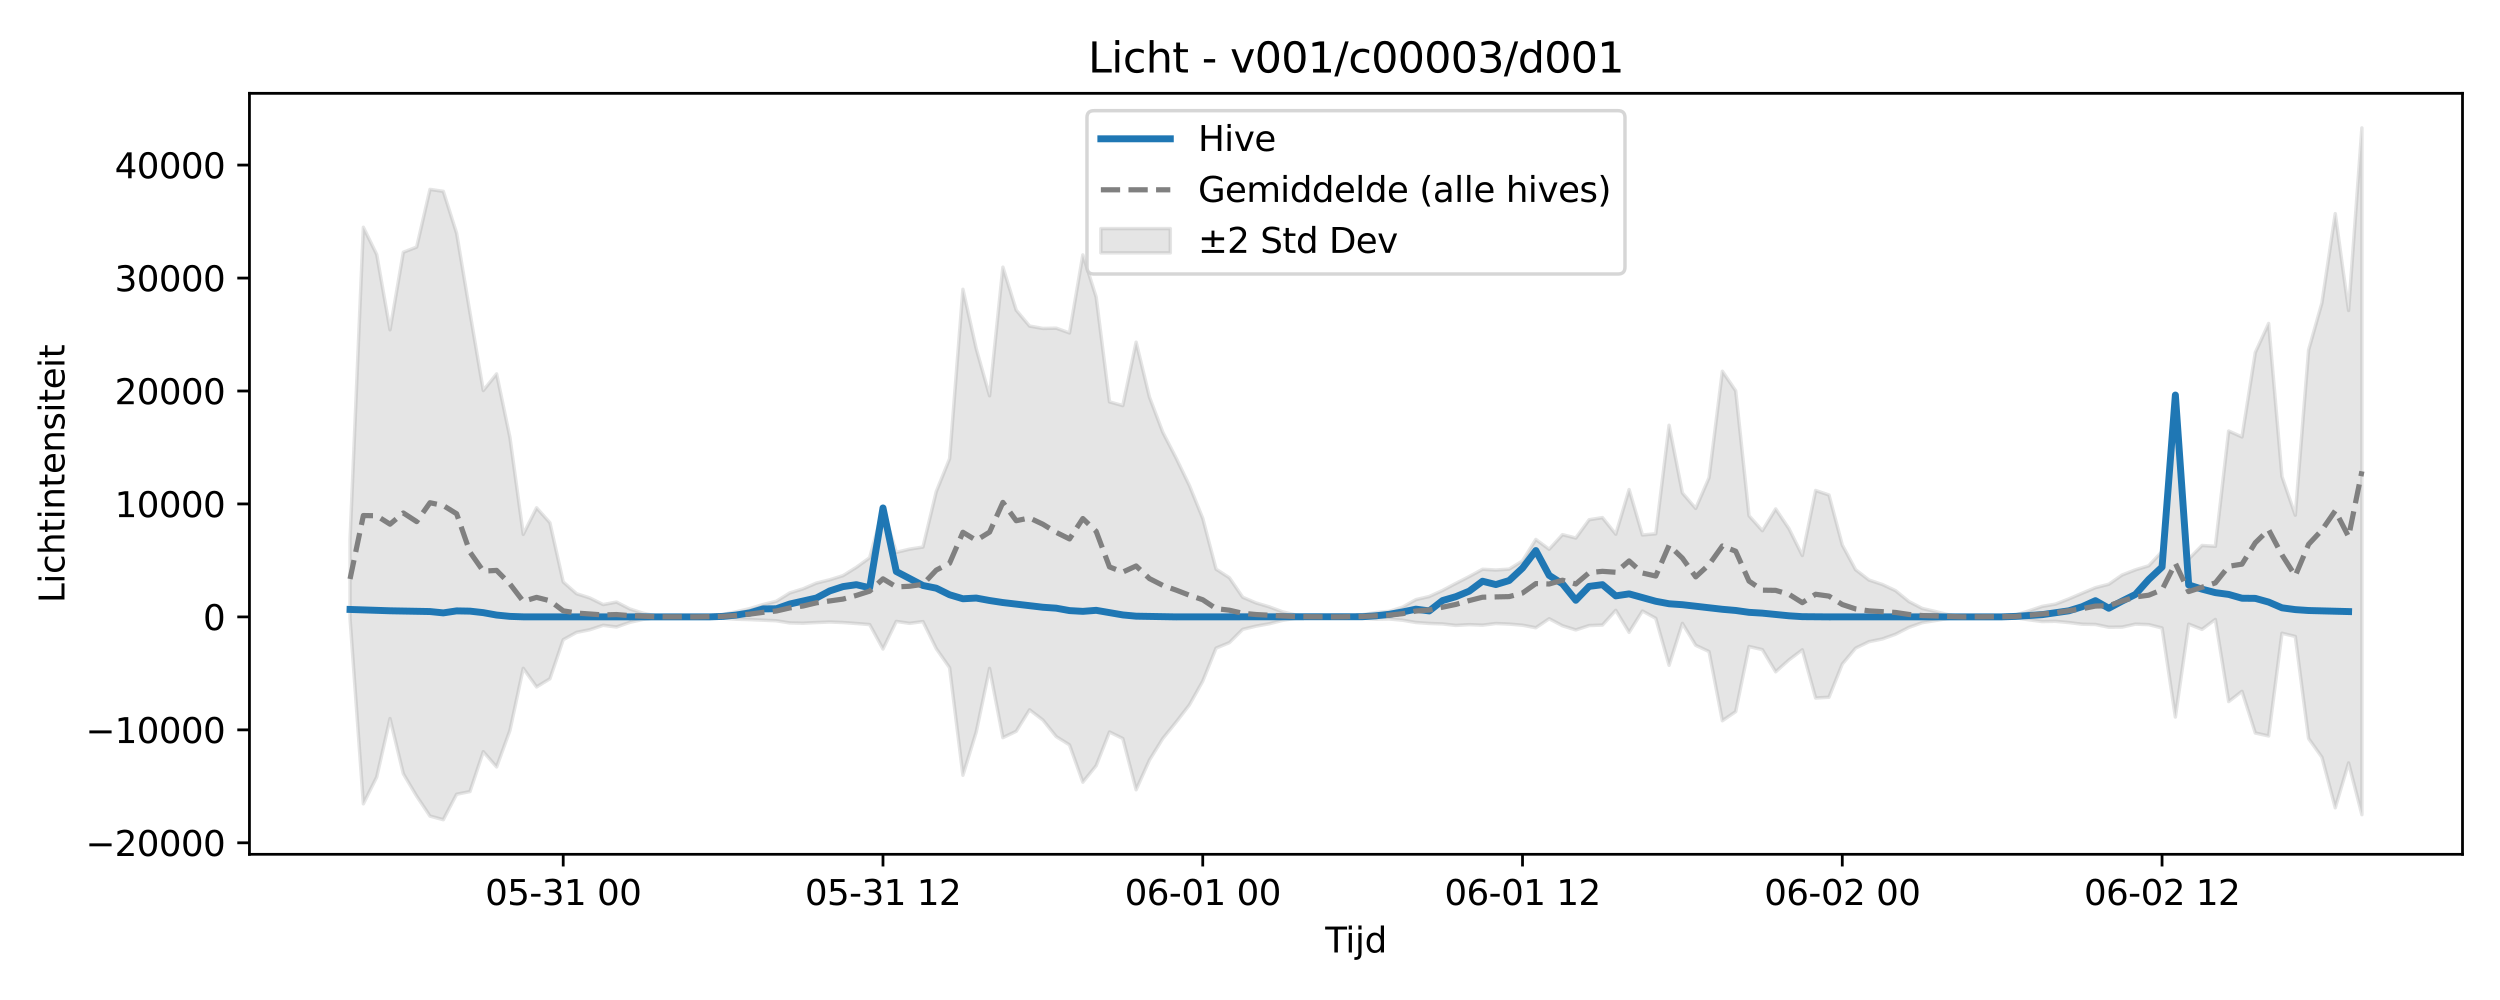 <?xml version="1.0" encoding="utf-8" standalone="no"?>
<!DOCTYPE svg PUBLIC "-//W3C//DTD SVG 1.1//EN"
  "http://www.w3.org/Graphics/SVG/1.1/DTD/svg11.dtd">
<svg xmlns:xlink="http://www.w3.org/1999/xlink" width="720pt" height="288pt" viewBox="0 0 720 288" xmlns="http://www.w3.org/2000/svg" version="1.1">
 <defs>
  <style type="text/css">*{stroke-linejoin: round; stroke-linecap: butt}</style>
 </defs>
 <g id="figure_1">
  <g id="patch_1">
   <path d="M 0 288 
L 720 288 
L 720 0 
L 0 0 
z
" style="fill: #ffffff"/>
  </g>
  <g id="axes_1">
   <g id="patch_2">
    <path d="M 71.84 246.04 
L 709.2 246.04 
L 709.2 26.88 
L 71.84 26.88 
z
" style="fill: #ffffff"/>
   </g>
   <g id="FillBetweenPolyCollection_1">
    <defs>
     <path id="m0604ca9986" d="M 100.811 -132.619 
L 100.811 -109.884 
L 104.648 -56.506 
L 108.485 -64.196 
L 112.323 -81.054 
L 116.16 -65.16 
L 119.997 -58.704 
L 123.834 -52.968 
L 127.671 -51.922 
L 131.509 -59.258 
L 135.346 -60.028 
L 139.183 -71.508 
L 143.02 -67.124 
L 146.857 -77.628 
L 150.695 -95.521 
L 154.532 -90.165 
L 158.369 -92.51 
L 162.206 -103.766 
L 166.043 -105.874 
L 169.881 -106.639 
L 173.718 -107.914 
L 177.555 -107.421 
L 181.392 -108.77 
L 185.229 -109.615 
L 189.067 -110.163 
L 192.904 -110.319 
L 196.741 -110.334 
L 200.578 -110.305 
L 204.415 -110.173 
L 208.253 -109.946 
L 212.09 -109.655 
L 215.927 -109.55 
L 219.764 -109.383 
L 223.602 -109.215 
L 227.439 -108.598 
L 231.276 -108.514 
L 235.113 -108.705 
L 238.95 -108.856 
L 242.788 -108.713 
L 246.625 -108.435 
L 250.462 -108.124 
L 254.299 -101.087 
L 258.136 -109.034 
L 261.974 -108.468 
L 265.811 -108.987 
L 269.648 -101.183 
L 273.485 -95.695 
L 277.322 -64.729 
L 281.16 -77.211 
L 284.997 -95.495 
L 288.834 -75.559 
L 292.671 -77.388 
L 296.508 -83.575 
L 300.346 -80.641 
L 304.183 -75.874 
L 308.02 -73.462 
L 311.857 -62.732 
L 315.694 -67.481 
L 319.532 -77.193 
L 323.369 -75.307 
L 327.206 -60.549 
L 331.043 -69.097 
L 334.881 -75.295 
L 338.718 -80.025 
L 342.555 -84.998 
L 346.392 -91.832 
L 350.229 -101.345 
L 354.067 -102.918 
L 357.904 -106.749 
L 361.741 -107.672 
L 365.578 -108.364 
L 369.415 -109.344 
L 373.253 -109.975 
L 377.09 -110.215 
L 380.927 -110.325 
L 384.764 -110.321 
L 388.601 -110.214 
L 392.439 -109.935 
L 396.276 -109.671 
L 400.113 -109.727 
L 403.95 -109.374 
L 407.787 -108.722 
L 411.625 -108.447 
L 415.462 -108.307 
L 419.299 -107.874 
L 423.136 -108.105 
L 426.973 -107.952 
L 430.811 -108.43 
L 434.648 -108.26 
L 438.485 -107.941 
L 442.322 -107.211 
L 446.159 -109.805 
L 449.997 -107.778 
L 453.834 -106.58 
L 457.671 -107.837 
L 461.508 -107.987 
L 465.346 -112.223 
L 469.183 -105.883 
L 473.02 -112.029 
L 476.857 -109.927 
L 480.694 -96.395 
L 484.532 -108.467 
L 488.369 -102.147 
L 492.206 -100.347 
L 496.043 -80.424 
L 499.88 -83.061 
L 503.718 -101.811 
L 507.555 -100.908 
L 511.392 -94.522 
L 515.229 -97.946 
L 519.066 -100.85 
L 522.904 -86.964 
L 526.741 -87.193 
L 530.578 -96.746 
L 534.415 -101.336 
L 538.252 -103.187 
L 542.09 -103.972 
L 545.927 -105.339 
L 549.764 -107.313 
L 553.601 -108.67 
L 557.438 -109.282 
L 561.276 -109.939 
L 565.113 -110.28 
L 568.95 -110.332 
L 572.787 -110.309 
L 576.625 -110.159 
L 580.462 -110.106 
L 584.299 -109.495 
L 588.136 -108.995 
L 591.973 -109.059 
L 595.811 -108.705 
L 599.648 -108.225 
L 603.485 -108.154 
L 607.322 -107.358 
L 611.159 -107.399 
L 614.997 -108.246 
L 618.834 -108.109 
L 622.671 -107.142 
L 626.508 -81.494 
L 630.345 -108.247 
L 634.183 -106.737 
L 638.02 -109.605 
L 641.857 -85.935 
L 645.694 -88.901 
L 649.531 -76.892 
L 653.369 -76.04 
L 657.206 -105.629 
L 661.043 -104.691 
L 664.88 -75.298 
L 668.717 -69.913 
L 672.555 -55.361 
L 676.392 -68.275 
L 680.229 -53.378 
L 680.229 -251.158 
L 680.229 -251.158 
L 676.392 -198.582 
L 672.555 -226.472 
L 668.717 -200.78 
L 664.88 -187.202 
L 661.043 -139.623 
L 657.206 -150.753 
L 653.369 -194.842 
L 649.531 -186.491 
L 645.694 -162.158 
L 641.857 -163.875 
L 638.02 -130.649 
L 634.183 -130.908 
L 630.345 -127.004 
L 626.508 -170.022 
L 622.671 -129.174 
L 618.834 -125.062 
L 614.997 -123.9 
L 611.159 -122.4 
L 607.322 -119.733 
L 603.485 -118.753 
L 599.648 -117.148 
L 595.811 -115.51 
L 591.973 -114.017 
L 588.136 -113.359 
L 584.299 -112.073 
L 580.462 -110.837 
L 576.625 -110.626 
L 572.787 -110.372 
L 568.95 -110.338 
L 565.113 -110.413 
L 561.276 -110.913 
L 557.438 -111.876 
L 553.601 -112.774 
L 549.764 -114.764 
L 545.927 -117.892 
L 542.09 -119.679 
L 538.252 -120.963 
L 534.415 -123.93 
L 530.578 -131.042 
L 526.741 -145.451 
L 522.904 -146.742 
L 519.066 -128.021 
L 515.229 -135.744 
L 511.392 -141.426 
L 507.555 -135.159 
L 503.718 -139.473 
L 499.88 -175.439 
L 496.043 -181.083 
L 492.206 -150.422 
L 488.369 -141.571 
L 484.532 -146.03 
L 480.694 -165.526 
L 476.857 -134.269 
L 473.02 -133.923 
L 469.183 -147.006 
L 465.346 -134.152 
L 461.508 -138.931 
L 457.671 -138.316 
L 453.834 -133.051 
L 449.997 -134.017 
L 446.159 -129.814 
L 442.322 -132.641 
L 438.485 -126.462 
L 434.648 -124.096 
L 430.811 -123.838 
L 426.973 -124.056 
L 423.136 -121.965 
L 419.299 -119.991 
L 415.462 -117.962 
L 411.625 -116.209 
L 407.787 -115.316 
L 403.95 -113.157 
L 400.113 -111.939 
L 396.276 -111.575 
L 392.439 -110.982 
L 388.601 -110.515 
L 384.764 -110.354 
L 380.927 -110.348 
L 377.09 -110.509 
L 373.253 -110.861 
L 369.415 -111.785 
L 365.578 -113.222 
L 361.741 -114.361 
L 357.904 -115.992 
L 354.067 -121.601 
L 350.229 -124.085 
L 346.392 -138.71 
L 342.555 -148.154 
L 338.718 -156.085 
L 334.881 -163.523 
L 331.043 -173.642 
L 327.206 -189.454 
L 323.369 -171.188 
L 319.532 -172.268 
L 315.694 -202.447 
L 311.857 -214.581 
L 308.02 -192.11 
L 304.183 -193.489 
L 300.346 -193.405 
L 296.508 -194.094 
L 292.671 -198.679 
L 288.834 -211.058 
L 284.997 -174.016 
L 281.16 -187.55 
L 277.322 -204.683 
L 273.485 -155.9 
L 269.648 -146.433 
L 265.811 -130.457 
L 261.974 -129.848 
L 258.136 -128.923 
L 254.299 -141.497 
L 250.462 -127.371 
L 246.625 -124.609 
L 242.788 -122.22 
L 238.95 -121.022 
L 235.113 -120.068 
L 231.276 -118.419 
L 227.439 -117.231 
L 223.602 -114.848 
L 219.764 -113.901 
L 215.927 -112.719 
L 212.09 -111.834 
L 208.253 -111.036 
L 204.415 -110.582 
L 200.578 -110.377 
L 196.741 -110.335 
L 192.904 -110.356 
L 189.067 -110.584 
L 185.229 -111.388 
L 181.392 -112.628 
L 177.555 -114.604 
L 173.718 -113.884 
L 169.881 -115.784 
L 166.043 -117.019 
L 162.206 -120.402 
L 158.369 -137.463 
L 154.532 -141.749 
L 150.695 -134.101 
L 146.857 -162.011 
L 143.02 -180.317 
L 139.183 -175.528 
L 135.346 -197.964 
L 131.509 -220.812 
L 127.671 -232.895 
L 123.834 -233.453 
L 119.997 -216.851 
L 116.16 -215.355 
L 112.323 -193.019 
L 108.485 -214.726 
L 104.648 -222.543 
L 100.811 -132.619 
z
" style="stroke: #808080; stroke-opacity: 0.2"/>
    </defs>
    <g clip-path="url(#pefdecafbce)">
     <use xlink:href="#m0604ca9986" x="0" y="288" style="fill: #808080; fill-opacity: 0.2; stroke: #808080; stroke-opacity: 0.2"/>
    </g>
   </g>
   <g id="matplotlib.axis_1">
    <g id="xtick_1">
     <g id="line2d_1">
      <defs>
       <path id="m0b449cc1f7" d="M 0 0 
L 0 3.5 
" style="stroke: #000000; stroke-width: 0.8"/>
      </defs>
      <g>
       <use xlink:href="#m0b449cc1f7" x="162.206" y="246.04" style="stroke: #000000; stroke-width: 0.8"/>
      </g>
     </g>
     <g id="text_1">
      <!-- 05-31 00 -->
      <g transform="translate(139.726 260.638) scale(0.1 -0.1)">
       <defs>
        <path id="DejaVuSans-30" d="M 2034 4250 
Q 1547 4250 1301 3770 
Q 1056 3291 1056 2328 
Q 1056 1369 1301 889 
Q 1547 409 2034 409 
Q 2525 409 2770 889 
Q 3016 1369 3016 2328 
Q 3016 3291 2770 3770 
Q 2525 4250 2034 4250 
z
M 2034 4750 
Q 2819 4750 3233 4129 
Q 3647 3509 3647 2328 
Q 3647 1150 3233 529 
Q 2819 -91 2034 -91 
Q 1250 -91 836 529 
Q 422 1150 422 2328 
Q 422 3509 836 4129 
Q 1250 4750 2034 4750 
z
" transform="scale(0.016)"/>
        <path id="DejaVuSans-35" d="M 691 4666 
L 3169 4666 
L 3169 4134 
L 1269 4134 
L 1269 2991 
Q 1406 3038 1543 3061 
Q 1681 3084 1819 3084 
Q 2600 3084 3056 2656 
Q 3513 2228 3513 1497 
Q 3513 744 3044 326 
Q 2575 -91 1722 -91 
Q 1428 -91 1123 -41 
Q 819 9 494 109 
L 494 744 
Q 775 591 1075 516 
Q 1375 441 1709 441 
Q 2250 441 2565 725 
Q 2881 1009 2881 1497 
Q 2881 1984 2565 2268 
Q 2250 2553 1709 2553 
Q 1456 2553 1204 2497 
Q 953 2441 691 2322 
L 691 4666 
z
" transform="scale(0.016)"/>
        <path id="DejaVuSans-2d" d="M 313 2009 
L 1997 2009 
L 1997 1497 
L 313 1497 
L 313 2009 
z
" transform="scale(0.016)"/>
        <path id="DejaVuSans-33" d="M 2597 2516 
Q 3050 2419 3304 2112 
Q 3559 1806 3559 1356 
Q 3559 666 3084 287 
Q 2609 -91 1734 -91 
Q 1441 -91 1130 -33 
Q 819 25 488 141 
L 488 750 
Q 750 597 1062 519 
Q 1375 441 1716 441 
Q 2309 441 2620 675 
Q 2931 909 2931 1356 
Q 2931 1769 2642 2001 
Q 2353 2234 1838 2234 
L 1294 2234 
L 1294 2753 
L 1863 2753 
Q 2328 2753 2575 2939 
Q 2822 3125 2822 3475 
Q 2822 3834 2567 4026 
Q 2313 4219 1838 4219 
Q 1578 4219 1281 4162 
Q 984 4106 628 3988 
L 628 4550 
Q 988 4650 1302 4700 
Q 1616 4750 1894 4750 
Q 2613 4750 3031 4423 
Q 3450 4097 3450 3541 
Q 3450 3153 3228 2886 
Q 3006 2619 2597 2516 
z
" transform="scale(0.016)"/>
        <path id="DejaVuSans-31" d="M 794 531 
L 1825 531 
L 1825 4091 
L 703 3866 
L 703 4441 
L 1819 4666 
L 2450 4666 
L 2450 531 
L 3481 531 
L 3481 0 
L 794 0 
L 794 531 
z
" transform="scale(0.016)"/>
        <path id="DejaVuSans-20" transform="scale(0.016)"/>
       </defs>
       <use xlink:href="#DejaVuSans-30"/>
       <use xlink:href="#DejaVuSans-35" transform="translate(63.623 0)"/>
       <use xlink:href="#DejaVuSans-2d" transform="translate(127.246 0)"/>
       <use xlink:href="#DejaVuSans-33" transform="translate(163.33 0)"/>
       <use xlink:href="#DejaVuSans-31" transform="translate(226.953 0)"/>
       <use xlink:href="#DejaVuSans-20" transform="translate(290.576 0)"/>
       <use xlink:href="#DejaVuSans-30" transform="translate(322.363 0)"/>
       <use xlink:href="#DejaVuSans-30" transform="translate(385.986 0)"/>
      </g>
     </g>
    </g>
    <g id="xtick_2">
     <g id="line2d_2">
      <g>
       <use xlink:href="#m0b449cc1f7" x="254.299" y="246.04" style="stroke: #000000; stroke-width: 0.8"/>
      </g>
     </g>
     <g id="text_2">
      <!-- 05-31 12 -->
      <g transform="translate(231.819 260.638) scale(0.1 -0.1)">
       <defs>
        <path id="DejaVuSans-32" d="M 1228 531 
L 3431 531 
L 3431 0 
L 469 0 
L 469 531 
Q 828 903 1448 1529 
Q 2069 2156 2228 2338 
Q 2531 2678 2651 2914 
Q 2772 3150 2772 3378 
Q 2772 3750 2511 3984 
Q 2250 4219 1831 4219 
Q 1534 4219 1204 4116 
Q 875 4013 500 3803 
L 500 4441 
Q 881 4594 1212 4672 
Q 1544 4750 1819 4750 
Q 2544 4750 2975 4387 
Q 3406 4025 3406 3419 
Q 3406 3131 3298 2873 
Q 3191 2616 2906 2266 
Q 2828 2175 2409 1742 
Q 1991 1309 1228 531 
z
" transform="scale(0.016)"/>
       </defs>
       <use xlink:href="#DejaVuSans-30"/>
       <use xlink:href="#DejaVuSans-35" transform="translate(63.623 0)"/>
       <use xlink:href="#DejaVuSans-2d" transform="translate(127.246 0)"/>
       <use xlink:href="#DejaVuSans-33" transform="translate(163.33 0)"/>
       <use xlink:href="#DejaVuSans-31" transform="translate(226.953 0)"/>
       <use xlink:href="#DejaVuSans-20" transform="translate(290.576 0)"/>
       <use xlink:href="#DejaVuSans-31" transform="translate(322.363 0)"/>
       <use xlink:href="#DejaVuSans-32" transform="translate(385.986 0)"/>
      </g>
     </g>
    </g>
    <g id="xtick_3">
     <g id="line2d_3">
      <g>
       <use xlink:href="#m0b449cc1f7" x="346.392" y="246.04" style="stroke: #000000; stroke-width: 0.8"/>
      </g>
     </g>
     <g id="text_3">
      <!-- 06-01 00 -->
      <g transform="translate(323.912 260.638) scale(0.1 -0.1)">
       <defs>
        <path id="DejaVuSans-36" d="M 2113 2584 
Q 1688 2584 1439 2293 
Q 1191 2003 1191 1497 
Q 1191 994 1439 701 
Q 1688 409 2113 409 
Q 2538 409 2786 701 
Q 3034 994 3034 1497 
Q 3034 2003 2786 2293 
Q 2538 2584 2113 2584 
z
M 3366 4563 
L 3366 3988 
Q 3128 4100 2886 4159 
Q 2644 4219 2406 4219 
Q 1781 4219 1451 3797 
Q 1122 3375 1075 2522 
Q 1259 2794 1537 2939 
Q 1816 3084 2150 3084 
Q 2853 3084 3261 2657 
Q 3669 2231 3669 1497 
Q 3669 778 3244 343 
Q 2819 -91 2113 -91 
Q 1303 -91 875 529 
Q 447 1150 447 2328 
Q 447 3434 972 4092 
Q 1497 4750 2381 4750 
Q 2619 4750 2861 4703 
Q 3103 4656 3366 4563 
z
" transform="scale(0.016)"/>
       </defs>
       <use xlink:href="#DejaVuSans-30"/>
       <use xlink:href="#DejaVuSans-36" transform="translate(63.623 0)"/>
       <use xlink:href="#DejaVuSans-2d" transform="translate(127.246 0)"/>
       <use xlink:href="#DejaVuSans-30" transform="translate(163.33 0)"/>
       <use xlink:href="#DejaVuSans-31" transform="translate(226.953 0)"/>
       <use xlink:href="#DejaVuSans-20" transform="translate(290.576 0)"/>
       <use xlink:href="#DejaVuSans-30" transform="translate(322.363 0)"/>
       <use xlink:href="#DejaVuSans-30" transform="translate(385.986 0)"/>
      </g>
     </g>
    </g>
    <g id="xtick_4">
     <g id="line2d_4">
      <g>
       <use xlink:href="#m0b449cc1f7" x="438.485" y="246.04" style="stroke: #000000; stroke-width: 0.8"/>
      </g>
     </g>
     <g id="text_4">
      <!-- 06-01 12 -->
      <g transform="translate(416.005 260.638) scale(0.1 -0.1)">
       <use xlink:href="#DejaVuSans-30"/>
       <use xlink:href="#DejaVuSans-36" transform="translate(63.623 0)"/>
       <use xlink:href="#DejaVuSans-2d" transform="translate(127.246 0)"/>
       <use xlink:href="#DejaVuSans-30" transform="translate(163.33 0)"/>
       <use xlink:href="#DejaVuSans-31" transform="translate(226.953 0)"/>
       <use xlink:href="#DejaVuSans-20" transform="translate(290.576 0)"/>
       <use xlink:href="#DejaVuSans-31" transform="translate(322.363 0)"/>
       <use xlink:href="#DejaVuSans-32" transform="translate(385.986 0)"/>
      </g>
     </g>
    </g>
    <g id="xtick_5">
     <g id="line2d_5">
      <g>
       <use xlink:href="#m0b449cc1f7" x="530.578" y="246.04" style="stroke: #000000; stroke-width: 0.8"/>
      </g>
     </g>
     <g id="text_5">
      <!-- 06-02 00 -->
      <g transform="translate(508.098 260.638) scale(0.1 -0.1)">
       <use xlink:href="#DejaVuSans-30"/>
       <use xlink:href="#DejaVuSans-36" transform="translate(63.623 0)"/>
       <use xlink:href="#DejaVuSans-2d" transform="translate(127.246 0)"/>
       <use xlink:href="#DejaVuSans-30" transform="translate(163.33 0)"/>
       <use xlink:href="#DejaVuSans-32" transform="translate(226.953 0)"/>
       <use xlink:href="#DejaVuSans-20" transform="translate(290.576 0)"/>
       <use xlink:href="#DejaVuSans-30" transform="translate(322.363 0)"/>
       <use xlink:href="#DejaVuSans-30" transform="translate(385.986 0)"/>
      </g>
     </g>
    </g>
    <g id="xtick_6">
     <g id="line2d_6">
      <g>
       <use xlink:href="#m0b449cc1f7" x="622.671" y="246.04" style="stroke: #000000; stroke-width: 0.8"/>
      </g>
     </g>
     <g id="text_6">
      <!-- 06-02 12 -->
      <g transform="translate(600.191 260.638) scale(0.1 -0.1)">
       <use xlink:href="#DejaVuSans-30"/>
       <use xlink:href="#DejaVuSans-36" transform="translate(63.623 0)"/>
       <use xlink:href="#DejaVuSans-2d" transform="translate(127.246 0)"/>
       <use xlink:href="#DejaVuSans-30" transform="translate(163.33 0)"/>
       <use xlink:href="#DejaVuSans-32" transform="translate(226.953 0)"/>
       <use xlink:href="#DejaVuSans-20" transform="translate(290.576 0)"/>
       <use xlink:href="#DejaVuSans-31" transform="translate(322.363 0)"/>
       <use xlink:href="#DejaVuSans-32" transform="translate(385.986 0)"/>
      </g>
     </g>
    </g>
    <g id="text_7">
     <!-- Tijd -->
     <g transform="translate(381.67 274.317) scale(0.1 -0.1)">
      <defs>
       <path id="DejaVuSans-54" d="M -19 4666 
L 3928 4666 
L 3928 4134 
L 2272 4134 
L 2272 0 
L 1638 0 
L 1638 4134 
L -19 4134 
L -19 4666 
z
" transform="scale(0.016)"/>
       <path id="DejaVuSans-69" d="M 603 3500 
L 1178 3500 
L 1178 0 
L 603 0 
L 603 3500 
z
M 603 4863 
L 1178 4863 
L 1178 4134 
L 603 4134 
L 603 4863 
z
" transform="scale(0.016)"/>
       <path id="DejaVuSans-6a" d="M 603 3500 
L 1178 3500 
L 1178 -63 
Q 1178 -731 923 -1031 
Q 669 -1331 103 -1331 
L -116 -1331 
L -116 -844 
L 38 -844 
Q 366 -844 484 -692 
Q 603 -541 603 -63 
L 603 3500 
z
M 603 4863 
L 1178 4863 
L 1178 4134 
L 603 4134 
L 603 4863 
z
" transform="scale(0.016)"/>
       <path id="DejaVuSans-64" d="M 2906 2969 
L 2906 4863 
L 3481 4863 
L 3481 0 
L 2906 0 
L 2906 525 
Q 2725 213 2448 61 
Q 2172 -91 1784 -91 
Q 1150 -91 751 415 
Q 353 922 353 1747 
Q 353 2572 751 3078 
Q 1150 3584 1784 3584 
Q 2172 3584 2448 3432 
Q 2725 3281 2906 2969 
z
M 947 1747 
Q 947 1113 1208 752 
Q 1469 391 1925 391 
Q 2381 391 2643 752 
Q 2906 1113 2906 1747 
Q 2906 2381 2643 2742 
Q 2381 3103 1925 3103 
Q 1469 3103 1208 2742 
Q 947 2381 947 1747 
z
" transform="scale(0.016)"/>
      </defs>
      <use xlink:href="#DejaVuSans-54"/>
      <use xlink:href="#DejaVuSans-69" transform="translate(57.959 0)"/>
      <use xlink:href="#DejaVuSans-6a" transform="translate(85.742 0)"/>
      <use xlink:href="#DejaVuSans-64" transform="translate(113.525 0)"/>
     </g>
    </g>
   </g>
   <g id="matplotlib.axis_2">
    <g id="ytick_1">
     <g id="line2d_7">
      <defs>
       <path id="mcd80965f3b" d="M 0 0 
L -3.5 0 
" style="stroke: #000000; stroke-width: 0.8"/>
      </defs>
      <g>
       <use xlink:href="#mcd80965f3b" x="71.84" y="242.726" style="stroke: #000000; stroke-width: 0.8"/>
      </g>
     </g>
     <g id="text_8">
      <!-- −20000 -->
      <g transform="translate(24.648 246.525) scale(0.1 -0.1)">
       <defs>
        <path id="DejaVuSans-2212" d="M 678 2272 
L 4684 2272 
L 4684 1741 
L 678 1741 
L 678 2272 
z
" transform="scale(0.016)"/>
       </defs>
       <use xlink:href="#DejaVuSans-2212"/>
       <use xlink:href="#DejaVuSans-32" transform="translate(83.789 0)"/>
       <use xlink:href="#DejaVuSans-30" transform="translate(147.412 0)"/>
       <use xlink:href="#DejaVuSans-30" transform="translate(211.035 0)"/>
       <use xlink:href="#DejaVuSans-30" transform="translate(274.658 0)"/>
       <use xlink:href="#DejaVuSans-30" transform="translate(338.281 0)"/>
      </g>
     </g>
    </g>
    <g id="ytick_2">
     <g id="line2d_8">
      <g>
       <use xlink:href="#mcd80965f3b" x="71.84" y="210.196" style="stroke: #000000; stroke-width: 0.8"/>
      </g>
     </g>
     <g id="text_9">
      <!-- −10000 -->
      <g transform="translate(24.648 213.995) scale(0.1 -0.1)">
       <use xlink:href="#DejaVuSans-2212"/>
       <use xlink:href="#DejaVuSans-31" transform="translate(83.789 0)"/>
       <use xlink:href="#DejaVuSans-30" transform="translate(147.412 0)"/>
       <use xlink:href="#DejaVuSans-30" transform="translate(211.035 0)"/>
       <use xlink:href="#DejaVuSans-30" transform="translate(274.658 0)"/>
       <use xlink:href="#DejaVuSans-30" transform="translate(338.281 0)"/>
      </g>
     </g>
    </g>
    <g id="ytick_3">
     <g id="line2d_9">
      <g>
       <use xlink:href="#mcd80965f3b" x="71.84" y="177.666" style="stroke: #000000; stroke-width: 0.8"/>
      </g>
     </g>
     <g id="text_10">
      <!-- 0 -->
      <g transform="translate(58.477 181.465) scale(0.1 -0.1)">
       <use xlink:href="#DejaVuSans-30"/>
      </g>
     </g>
    </g>
    <g id="ytick_4">
     <g id="line2d_10">
      <g>
       <use xlink:href="#mcd80965f3b" x="71.84" y="145.136" style="stroke: #000000; stroke-width: 0.8"/>
      </g>
     </g>
     <g id="text_11">
      <!-- 10000 -->
      <g transform="translate(33.028 148.935) scale(0.1 -0.1)">
       <use xlink:href="#DejaVuSans-31"/>
       <use xlink:href="#DejaVuSans-30" transform="translate(63.623 0)"/>
       <use xlink:href="#DejaVuSans-30" transform="translate(127.246 0)"/>
       <use xlink:href="#DejaVuSans-30" transform="translate(190.869 0)"/>
       <use xlink:href="#DejaVuSans-30" transform="translate(254.492 0)"/>
      </g>
     </g>
    </g>
    <g id="ytick_5">
     <g id="line2d_11">
      <g>
       <use xlink:href="#mcd80965f3b" x="71.84" y="112.606" style="stroke: #000000; stroke-width: 0.8"/>
      </g>
     </g>
     <g id="text_12">
      <!-- 20000 -->
      <g transform="translate(33.028 116.405) scale(0.1 -0.1)">
       <use xlink:href="#DejaVuSans-32"/>
       <use xlink:href="#DejaVuSans-30" transform="translate(63.623 0)"/>
       <use xlink:href="#DejaVuSans-30" transform="translate(127.246 0)"/>
       <use xlink:href="#DejaVuSans-30" transform="translate(190.869 0)"/>
       <use xlink:href="#DejaVuSans-30" transform="translate(254.492 0)"/>
      </g>
     </g>
    </g>
    <g id="ytick_6">
     <g id="line2d_12">
      <g>
       <use xlink:href="#mcd80965f3b" x="71.84" y="80.076" style="stroke: #000000; stroke-width: 0.8"/>
      </g>
     </g>
     <g id="text_13">
      <!-- 30000 -->
      <g transform="translate(33.028 83.875) scale(0.1 -0.1)">
       <use xlink:href="#DejaVuSans-33"/>
       <use xlink:href="#DejaVuSans-30" transform="translate(63.623 0)"/>
       <use xlink:href="#DejaVuSans-30" transform="translate(127.246 0)"/>
       <use xlink:href="#DejaVuSans-30" transform="translate(190.869 0)"/>
       <use xlink:href="#DejaVuSans-30" transform="translate(254.492 0)"/>
      </g>
     </g>
    </g>
    <g id="ytick_7">
     <g id="line2d_13">
      <g>
       <use xlink:href="#mcd80965f3b" x="71.84" y="47.546" style="stroke: #000000; stroke-width: 0.8"/>
      </g>
     </g>
     <g id="text_14">
      <!-- 40000 -->
      <g transform="translate(33.028 51.345) scale(0.1 -0.1)">
       <defs>
        <path id="DejaVuSans-34" d="M 2419 4116 
L 825 1625 
L 2419 1625 
L 2419 4116 
z
M 2253 4666 
L 3047 4666 
L 3047 1625 
L 3713 1625 
L 3713 1100 
L 3047 1100 
L 3047 0 
L 2419 0 
L 2419 1100 
L 313 1100 
L 313 1709 
L 2253 4666 
z
" transform="scale(0.016)"/>
       </defs>
       <use xlink:href="#DejaVuSans-34"/>
       <use xlink:href="#DejaVuSans-30" transform="translate(63.623 0)"/>
       <use xlink:href="#DejaVuSans-30" transform="translate(127.246 0)"/>
       <use xlink:href="#DejaVuSans-30" transform="translate(190.869 0)"/>
       <use xlink:href="#DejaVuSans-30" transform="translate(254.492 0)"/>
      </g>
     </g>
    </g>
    <g id="text_15">
     <!-- Lichtintensiteit -->
     <g transform="translate(18.568 173.656) rotate(-90) scale(0.1 -0.1)">
      <defs>
       <path id="DejaVuSans-4c" d="M 628 4666 
L 1259 4666 
L 1259 531 
L 3531 531 
L 3531 0 
L 628 0 
L 628 4666 
z
" transform="scale(0.016)"/>
       <path id="DejaVuSans-63" d="M 3122 3366 
L 3122 2828 
Q 2878 2963 2633 3030 
Q 2388 3097 2138 3097 
Q 1578 3097 1268 2742 
Q 959 2388 959 1747 
Q 959 1106 1268 751 
Q 1578 397 2138 397 
Q 2388 397 2633 464 
Q 2878 531 3122 666 
L 3122 134 
Q 2881 22 2623 -34 
Q 2366 -91 2075 -91 
Q 1284 -91 818 406 
Q 353 903 353 1747 
Q 353 2603 823 3093 
Q 1294 3584 2113 3584 
Q 2378 3584 2631 3529 
Q 2884 3475 3122 3366 
z
" transform="scale(0.016)"/>
       <path id="DejaVuSans-68" d="M 3513 2113 
L 3513 0 
L 2938 0 
L 2938 2094 
Q 2938 2591 2744 2837 
Q 2550 3084 2163 3084 
Q 1697 3084 1428 2787 
Q 1159 2491 1159 1978 
L 1159 0 
L 581 0 
L 581 4863 
L 1159 4863 
L 1159 2956 
Q 1366 3272 1645 3428 
Q 1925 3584 2291 3584 
Q 2894 3584 3203 3211 
Q 3513 2838 3513 2113 
z
" transform="scale(0.016)"/>
       <path id="DejaVuSans-74" d="M 1172 4494 
L 1172 3500 
L 2356 3500 
L 2356 3053 
L 1172 3053 
L 1172 1153 
Q 1172 725 1289 603 
Q 1406 481 1766 481 
L 2356 481 
L 2356 0 
L 1766 0 
Q 1100 0 847 248 
Q 594 497 594 1153 
L 594 3053 
L 172 3053 
L 172 3500 
L 594 3500 
L 594 4494 
L 1172 4494 
z
" transform="scale(0.016)"/>
       <path id="DejaVuSans-6e" d="M 3513 2113 
L 3513 0 
L 2938 0 
L 2938 2094 
Q 2938 2591 2744 2837 
Q 2550 3084 2163 3084 
Q 1697 3084 1428 2787 
Q 1159 2491 1159 1978 
L 1159 0 
L 581 0 
L 581 3500 
L 1159 3500 
L 1159 2956 
Q 1366 3272 1645 3428 
Q 1925 3584 2291 3584 
Q 2894 3584 3203 3211 
Q 3513 2838 3513 2113 
z
" transform="scale(0.016)"/>
       <path id="DejaVuSans-65" d="M 3597 1894 
L 3597 1613 
L 953 1613 
Q 991 1019 1311 708 
Q 1631 397 2203 397 
Q 2534 397 2845 478 
Q 3156 559 3463 722 
L 3463 178 
Q 3153 47 2828 -22 
Q 2503 -91 2169 -91 
Q 1331 -91 842 396 
Q 353 884 353 1716 
Q 353 2575 817 3079 
Q 1281 3584 2069 3584 
Q 2775 3584 3186 3129 
Q 3597 2675 3597 1894 
z
M 3022 2063 
Q 3016 2534 2758 2815 
Q 2500 3097 2075 3097 
Q 1594 3097 1305 2825 
Q 1016 2553 972 2059 
L 3022 2063 
z
" transform="scale(0.016)"/>
       <path id="DejaVuSans-73" d="M 2834 3397 
L 2834 2853 
Q 2591 2978 2328 3040 
Q 2066 3103 1784 3103 
Q 1356 3103 1142 2972 
Q 928 2841 928 2578 
Q 928 2378 1081 2264 
Q 1234 2150 1697 2047 
L 1894 2003 
Q 2506 1872 2764 1633 
Q 3022 1394 3022 966 
Q 3022 478 2636 193 
Q 2250 -91 1575 -91 
Q 1294 -91 989 -36 
Q 684 19 347 128 
L 347 722 
Q 666 556 975 473 
Q 1284 391 1588 391 
Q 1994 391 2212 530 
Q 2431 669 2431 922 
Q 2431 1156 2273 1281 
Q 2116 1406 1581 1522 
L 1381 1569 
Q 847 1681 609 1914 
Q 372 2147 372 2553 
Q 372 3047 722 3315 
Q 1072 3584 1716 3584 
Q 2034 3584 2315 3537 
Q 2597 3491 2834 3397 
z
" transform="scale(0.016)"/>
      </defs>
      <use xlink:href="#DejaVuSans-4c"/>
      <use xlink:href="#DejaVuSans-69" transform="translate(55.713 0)"/>
      <use xlink:href="#DejaVuSans-63" transform="translate(83.496 0)"/>
      <use xlink:href="#DejaVuSans-68" transform="translate(138.477 0)"/>
      <use xlink:href="#DejaVuSans-74" transform="translate(201.855 0)"/>
      <use xlink:href="#DejaVuSans-69" transform="translate(241.064 0)"/>
      <use xlink:href="#DejaVuSans-6e" transform="translate(268.848 0)"/>
      <use xlink:href="#DejaVuSans-74" transform="translate(332.227 0)"/>
      <use xlink:href="#DejaVuSans-65" transform="translate(371.436 0)"/>
      <use xlink:href="#DejaVuSans-6e" transform="translate(432.959 0)"/>
      <use xlink:href="#DejaVuSans-73" transform="translate(496.338 0)"/>
      <use xlink:href="#DejaVuSans-69" transform="translate(548.438 0)"/>
      <use xlink:href="#DejaVuSans-74" transform="translate(576.221 0)"/>
      <use xlink:href="#DejaVuSans-65" transform="translate(615.43 0)"/>
      <use xlink:href="#DejaVuSans-69" transform="translate(676.953 0)"/>
      <use xlink:href="#DejaVuSans-74" transform="translate(704.736 0)"/>
     </g>
    </g>
   </g>
   <g id="line2d_14">
    <path d="M 100.811 175.522 
L 112.323 175.906 
L 123.834 176.127 
L 127.671 176.51 
L 131.509 175.934 
L 135.346 176.008 
L 139.183 176.442 
L 143.02 177.136 
L 146.857 177.519 
L 150.695 177.651 
L 181.392 177.666 
L 204.415 177.656 
L 208.253 177.52 
L 212.09 177.126 
L 215.927 176.517 
L 219.764 175.363 
L 223.602 175.319 
L 227.439 173.962 
L 235.113 172.23 
L 238.95 170.195 
L 242.788 168.941 
L 246.625 168.387 
L 250.462 169.285 
L 254.299 146.295 
L 258.136 164.594 
L 265.811 168.623 
L 269.648 169.399 
L 273.485 171.291 
L 277.322 172.444 
L 281.16 172.241 
L 284.997 172.948 
L 288.834 173.533 
L 300.346 174.886 
L 304.183 175.154 
L 308.02 175.852 
L 311.857 176.072 
L 315.694 175.775 
L 323.369 177.097 
L 327.206 177.46 
L 338.718 177.666 
L 392.439 177.609 
L 396.276 177.35 
L 400.113 176.918 
L 403.95 176.243 
L 407.787 175.437 
L 411.625 175.947 
L 415.462 172.958 
L 419.299 171.836 
L 423.136 170.251 
L 426.973 167.395 
L 430.811 168.355 
L 434.648 167.19 
L 438.485 163.603 
L 442.322 158.567 
L 446.159 165.709 
L 449.997 168.141 
L 453.834 172.874 
L 457.671 168.881 
L 461.508 168.381 
L 465.346 171.613 
L 469.183 171.037 
L 476.857 173.164 
L 480.694 173.882 
L 484.532 174.153 
L 496.043 175.478 
L 499.88 175.814 
L 503.718 176.353 
L 507.555 176.584 
L 515.229 177.351 
L 519.066 177.598 
L 526.741 177.666 
L 576.625 177.651 
L 580.462 177.523 
L 588.136 177.021 
L 595.811 175.916 
L 599.648 174.737 
L 603.485 172.994 
L 607.322 175.172 
L 611.159 173.115 
L 614.997 171.197 
L 618.834 166.893 
L 622.671 163.303 
L 626.508 113.776 
L 630.345 168.459 
L 634.183 169.675 
L 638.02 170.677 
L 641.857 171.193 
L 645.694 172.288 
L 649.531 172.333 
L 653.369 173.398 
L 657.206 175.05 
L 661.043 175.568 
L 664.88 175.829 
L 676.392 176.133 
L 676.392 176.133 
" clip-path="url(#pefdecafbce)" style="fill: none; stroke: #1f77b4; stroke-width: 2; stroke-linecap: square"/>
   </g>
   <g id="line2d_15">
    <path d="M 100.811 166.748 
L 104.648 148.475 
L 108.485 148.539 
L 112.323 150.964 
L 116.16 147.742 
L 119.997 150.223 
L 123.834 144.789 
L 127.671 145.591 
L 131.509 147.965 
L 135.346 159.004 
L 139.183 164.482 
L 143.02 164.279 
L 146.857 168.18 
L 150.695 173.189 
L 154.532 172.043 
L 158.369 173.013 
L 162.206 175.916 
L 166.043 176.554 
L 173.718 177.101 
L 177.555 176.987 
L 181.392 177.301 
L 189.067 177.626 
L 200.578 177.659 
L 208.253 177.509 
L 212.09 177.256 
L 215.927 176.865 
L 219.764 176.358 
L 223.602 175.969 
L 227.439 175.086 
L 231.276 174.533 
L 235.113 173.613 
L 242.788 172.533 
L 246.625 171.478 
L 250.462 170.253 
L 254.299 166.708 
L 258.136 169.022 
L 261.974 168.842 
L 265.811 168.278 
L 269.648 164.192 
L 273.485 162.202 
L 277.322 153.294 
L 281.16 155.62 
L 284.997 153.245 
L 288.834 144.691 
L 292.671 149.966 
L 296.508 149.165 
L 300.346 150.977 
L 304.183 153.319 
L 308.02 155.214 
L 311.857 149.343 
L 315.694 153.036 
L 319.532 163.269 
L 323.369 164.753 
L 327.206 162.998 
L 331.043 166.63 
L 334.881 168.591 
L 338.718 169.945 
L 342.555 171.424 
L 346.392 172.729 
L 350.229 175.285 
L 354.067 175.74 
L 357.904 176.629 
L 361.741 176.983 
L 373.253 177.582 
L 384.764 177.663 
L 392.439 177.541 
L 400.113 177.167 
L 403.95 176.735 
L 407.787 175.981 
L 411.625 175.672 
L 419.299 174.068 
L 423.136 172.965 
L 426.973 171.996 
L 434.648 171.822 
L 438.485 170.798 
L 442.322 168.074 
L 446.159 168.19 
L 449.997 167.102 
L 453.834 168.185 
L 457.671 164.924 
L 461.508 164.541 
L 465.346 164.813 
L 469.183 161.555 
L 473.02 165.024 
L 476.857 165.902 
L 480.694 157.039 
L 484.532 160.752 
L 488.369 166.141 
L 492.206 162.615 
L 496.043 157.247 
L 499.88 158.75 
L 503.718 167.358 
L 507.555 169.966 
L 511.392 170.026 
L 515.229 171.155 
L 519.066 173.565 
L 522.904 171.147 
L 526.741 171.678 
L 530.578 174.106 
L 534.415 175.367 
L 538.252 175.925 
L 545.927 176.385 
L 549.764 176.962 
L 553.601 177.278 
L 565.113 177.653 
L 576.625 177.607 
L 580.462 177.529 
L 588.136 176.823 
L 591.973 176.462 
L 599.648 175.314 
L 603.485 174.546 
L 607.322 174.454 
L 611.159 173.101 
L 614.997 171.927 
L 618.834 171.415 
L 622.671 169.842 
L 626.508 162.242 
L 630.345 170.374 
L 638.02 167.873 
L 641.857 163.095 
L 645.694 162.47 
L 649.531 156.308 
L 653.369 152.559 
L 657.206 159.809 
L 661.043 165.843 
L 664.88 156.75 
L 668.717 152.654 
L 672.555 147.084 
L 676.392 154.572 
L 680.229 135.732 
L 680.229 135.732 
" clip-path="url(#pefdecafbce)" style="fill: none; stroke-dasharray: 5.55,2.4; stroke-dashoffset: 0; stroke: #808080; stroke-width: 1.5"/>
   </g>
   <g id="patch_3">
    <path d="M 71.84 246.04 
L 71.84 26.88 
" style="fill: none; stroke: #000000; stroke-width: 0.8; stroke-linejoin: miter; stroke-linecap: square"/>
   </g>
   <g id="patch_4">
    <path d="M 709.2 246.04 
L 709.2 26.88 
" style="fill: none; stroke: #000000; stroke-width: 0.8; stroke-linejoin: miter; stroke-linecap: square"/>
   </g>
   <g id="patch_5">
    <path d="M 71.84 246.04 
L 709.2 246.04 
" style="fill: none; stroke: #000000; stroke-width: 0.8; stroke-linejoin: miter; stroke-linecap: square"/>
   </g>
   <g id="patch_6">
    <path d="M 71.84 26.88 
L 709.2 26.88 
" style="fill: none; stroke: #000000; stroke-width: 0.8; stroke-linejoin: miter; stroke-linecap: square"/>
   </g>
   <g id="text_16">
    <!-- Licht - v001/c00003/d001 -->
    <g transform="translate(313.383 20.88) scale(0.12 -0.12)">
     <defs>
      <path id="DejaVuSans-76" d="M 191 3500 
L 800 3500 
L 1894 563 
L 2988 3500 
L 3597 3500 
L 2284 0 
L 1503 0 
L 191 3500 
z
" transform="scale(0.016)"/>
      <path id="DejaVuSans-2f" d="M 1625 4666 
L 2156 4666 
L 531 -594 
L 0 -594 
L 1625 4666 
z
" transform="scale(0.016)"/>
     </defs>
     <use xlink:href="#DejaVuSans-4c"/>
     <use xlink:href="#DejaVuSans-69" transform="translate(55.713 0)"/>
     <use xlink:href="#DejaVuSans-63" transform="translate(83.496 0)"/>
     <use xlink:href="#DejaVuSans-68" transform="translate(138.477 0)"/>
     <use xlink:href="#DejaVuSans-74" transform="translate(201.855 0)"/>
     <use xlink:href="#DejaVuSans-20" transform="translate(241.064 0)"/>
     <use xlink:href="#DejaVuSans-2d" transform="translate(272.852 0)"/>
     <use xlink:href="#DejaVuSans-20" transform="translate(308.936 0)"/>
     <use xlink:href="#DejaVuSans-76" transform="translate(340.723 0)"/>
     <use xlink:href="#DejaVuSans-30" transform="translate(399.902 0)"/>
     <use xlink:href="#DejaVuSans-30" transform="translate(463.525 0)"/>
     <use xlink:href="#DejaVuSans-31" transform="translate(527.148 0)"/>
     <use xlink:href="#DejaVuSans-2f" transform="translate(590.771 0)"/>
     <use xlink:href="#DejaVuSans-63" transform="translate(624.463 0)"/>
     <use xlink:href="#DejaVuSans-30" transform="translate(679.443 0)"/>
     <use xlink:href="#DejaVuSans-30" transform="translate(743.066 0)"/>
     <use xlink:href="#DejaVuSans-30" transform="translate(806.689 0)"/>
     <use xlink:href="#DejaVuSans-30" transform="translate(870.312 0)"/>
     <use xlink:href="#DejaVuSans-33" transform="translate(933.936 0)"/>
     <use xlink:href="#DejaVuSans-2f" transform="translate(997.559 0)"/>
     <use xlink:href="#DejaVuSans-64" transform="translate(1031.25 0)"/>
     <use xlink:href="#DejaVuSans-30" transform="translate(1094.727 0)"/>
     <use xlink:href="#DejaVuSans-30" transform="translate(1158.35 0)"/>
     <use xlink:href="#DejaVuSans-31" transform="translate(1221.973 0)"/>
    </g>
   </g>
   <g id="legend_1">
    <g id="patch_7">
     <path d="M 315.048 78.914 
L 465.992 78.914 
Q 467.992 78.914 467.992 76.914 
L 467.992 33.88 
Q 467.992 31.88 465.992 31.88 
L 315.048 31.88 
Q 313.048 31.88 313.048 33.88 
L 313.048 76.914 
Q 313.048 78.914 315.048 78.914 
z
" style="fill: #ffffff; opacity: 0.8; stroke: #cccccc; stroke-linejoin: miter"/>
    </g>
    <g id="line2d_16">
     <path d="M 317.048 39.978 
L 327.048 39.978 
L 337.048 39.978 
" style="fill: none; stroke: #1f77b4; stroke-width: 2; stroke-linecap: square"/>
    </g>
    <g id="text_17">
     <!-- Hive -->
     <g transform="translate(345.048 43.478) scale(0.1 -0.1)">
      <defs>
       <path id="DejaVuSans-48" d="M 628 4666 
L 1259 4666 
L 1259 2753 
L 3553 2753 
L 3553 4666 
L 4184 4666 
L 4184 0 
L 3553 0 
L 3553 2222 
L 1259 2222 
L 1259 0 
L 628 0 
L 628 4666 
z
" transform="scale(0.016)"/>
      </defs>
      <use xlink:href="#DejaVuSans-48"/>
      <use xlink:href="#DejaVuSans-69" transform="translate(75.195 0)"/>
      <use xlink:href="#DejaVuSans-76" transform="translate(102.979 0)"/>
      <use xlink:href="#DejaVuSans-65" transform="translate(162.158 0)"/>
     </g>
    </g>
    <g id="line2d_17">
     <path d="M 317.048 54.657 
L 327.048 54.657 
L 337.048 54.657 
" style="fill: none; stroke-dasharray: 5.55,2.4; stroke-dashoffset: 0; stroke: #808080; stroke-width: 1.5"/>
    </g>
    <g id="text_18">
     <!-- Gemiddelde (alle hives) -->
     <g transform="translate(345.048 58.157) scale(0.1 -0.1)">
      <defs>
       <path id="DejaVuSans-47" d="M 3809 666 
L 3809 1919 
L 2778 1919 
L 2778 2438 
L 4434 2438 
L 4434 434 
Q 4069 175 3628 42 
Q 3188 -91 2688 -91 
Q 1594 -91 976 548 
Q 359 1188 359 2328 
Q 359 3472 976 4111 
Q 1594 4750 2688 4750 
Q 3144 4750 3555 4637 
Q 3966 4525 4313 4306 
L 4313 3634 
Q 3963 3931 3569 4081 
Q 3175 4231 2741 4231 
Q 1884 4231 1454 3753 
Q 1025 3275 1025 2328 
Q 1025 1384 1454 906 
Q 1884 428 2741 428 
Q 3075 428 3337 486 
Q 3600 544 3809 666 
z
" transform="scale(0.016)"/>
       <path id="DejaVuSans-6d" d="M 3328 2828 
Q 3544 3216 3844 3400 
Q 4144 3584 4550 3584 
Q 5097 3584 5394 3201 
Q 5691 2819 5691 2113 
L 5691 0 
L 5113 0 
L 5113 2094 
Q 5113 2597 4934 2840 
Q 4756 3084 4391 3084 
Q 3944 3084 3684 2787 
Q 3425 2491 3425 1978 
L 3425 0 
L 2847 0 
L 2847 2094 
Q 2847 2600 2669 2842 
Q 2491 3084 2119 3084 
Q 1678 3084 1418 2786 
Q 1159 2488 1159 1978 
L 1159 0 
L 581 0 
L 581 3500 
L 1159 3500 
L 1159 2956 
Q 1356 3278 1631 3431 
Q 1906 3584 2284 3584 
Q 2666 3584 2933 3390 
Q 3200 3197 3328 2828 
z
" transform="scale(0.016)"/>
       <path id="DejaVuSans-6c" d="M 603 4863 
L 1178 4863 
L 1178 0 
L 603 0 
L 603 4863 
z
" transform="scale(0.016)"/>
       <path id="DejaVuSans-28" d="M 1984 4856 
Q 1566 4138 1362 3434 
Q 1159 2731 1159 2009 
Q 1159 1288 1364 580 
Q 1569 -128 1984 -844 
L 1484 -844 
Q 1016 -109 783 600 
Q 550 1309 550 2009 
Q 550 2706 781 3412 
Q 1013 4119 1484 4856 
L 1984 4856 
z
" transform="scale(0.016)"/>
       <path id="DejaVuSans-61" d="M 2194 1759 
Q 1497 1759 1228 1600 
Q 959 1441 959 1056 
Q 959 750 1161 570 
Q 1363 391 1709 391 
Q 2188 391 2477 730 
Q 2766 1069 2766 1631 
L 2766 1759 
L 2194 1759 
z
M 3341 1997 
L 3341 0 
L 2766 0 
L 2766 531 
Q 2569 213 2275 61 
Q 1981 -91 1556 -91 
Q 1019 -91 701 211 
Q 384 513 384 1019 
Q 384 1609 779 1909 
Q 1175 2209 1959 2209 
L 2766 2209 
L 2766 2266 
Q 2766 2663 2505 2880 
Q 2244 3097 1772 3097 
Q 1472 3097 1187 3025 
Q 903 2953 641 2809 
L 641 3341 
Q 956 3463 1253 3523 
Q 1550 3584 1831 3584 
Q 2591 3584 2966 3190 
Q 3341 2797 3341 1997 
z
" transform="scale(0.016)"/>
       <path id="DejaVuSans-29" d="M 513 4856 
L 1013 4856 
Q 1481 4119 1714 3412 
Q 1947 2706 1947 2009 
Q 1947 1309 1714 600 
Q 1481 -109 1013 -844 
L 513 -844 
Q 928 -128 1133 580 
Q 1338 1288 1338 2009 
Q 1338 2731 1133 3434 
Q 928 4138 513 4856 
z
" transform="scale(0.016)"/>
      </defs>
      <use xlink:href="#DejaVuSans-47"/>
      <use xlink:href="#DejaVuSans-65" transform="translate(77.49 0)"/>
      <use xlink:href="#DejaVuSans-6d" transform="translate(139.014 0)"/>
      <use xlink:href="#DejaVuSans-69" transform="translate(236.426 0)"/>
      <use xlink:href="#DejaVuSans-64" transform="translate(264.209 0)"/>
      <use xlink:href="#DejaVuSans-64" transform="translate(327.686 0)"/>
      <use xlink:href="#DejaVuSans-65" transform="translate(391.162 0)"/>
      <use xlink:href="#DejaVuSans-6c" transform="translate(452.686 0)"/>
      <use xlink:href="#DejaVuSans-64" transform="translate(480.469 0)"/>
      <use xlink:href="#DejaVuSans-65" transform="translate(543.945 0)"/>
      <use xlink:href="#DejaVuSans-20" transform="translate(605.469 0)"/>
      <use xlink:href="#DejaVuSans-28" transform="translate(637.256 0)"/>
      <use xlink:href="#DejaVuSans-61" transform="translate(676.27 0)"/>
      <use xlink:href="#DejaVuSans-6c" transform="translate(737.549 0)"/>
      <use xlink:href="#DejaVuSans-6c" transform="translate(765.332 0)"/>
      <use xlink:href="#DejaVuSans-65" transform="translate(793.115 0)"/>
      <use xlink:href="#DejaVuSans-20" transform="translate(854.639 0)"/>
      <use xlink:href="#DejaVuSans-68" transform="translate(886.426 0)"/>
      <use xlink:href="#DejaVuSans-69" transform="translate(949.805 0)"/>
      <use xlink:href="#DejaVuSans-76" transform="translate(977.588 0)"/>
      <use xlink:href="#DejaVuSans-65" transform="translate(1036.768 0)"/>
      <use xlink:href="#DejaVuSans-73" transform="translate(1098.291 0)"/>
      <use xlink:href="#DejaVuSans-29" transform="translate(1150.391 0)"/>
     </g>
    </g>
    <g id="patch_8">
     <path d="M 317.048 72.835 
L 337.048 72.835 
L 337.048 65.835 
L 317.048 65.835 
z
" style="fill: #808080; fill-opacity: 0.2; stroke: #808080; stroke-opacity: 0.2; stroke-linejoin: miter"/>
    </g>
    <g id="text_19">
     <!-- ±2 Std Dev -->
     <g transform="translate(345.048 72.835) scale(0.1 -0.1)">
      <defs>
       <path id="DejaVuSans-b1" d="M 2944 4013 
L 2944 2803 
L 4684 2803 
L 4684 2272 
L 2944 2272 
L 2944 1063 
L 2419 1063 
L 2419 2272 
L 678 2272 
L 678 2803 
L 2419 2803 
L 2419 4013 
L 2944 4013 
z
M 678 531 
L 4684 531 
L 4684 0 
L 678 0 
L 678 531 
z
" transform="scale(0.016)"/>
       <path id="DejaVuSans-53" d="M 3425 4513 
L 3425 3897 
Q 3066 4069 2747 4153 
Q 2428 4238 2131 4238 
Q 1616 4238 1336 4038 
Q 1056 3838 1056 3469 
Q 1056 3159 1242 3001 
Q 1428 2844 1947 2747 
L 2328 2669 
Q 3034 2534 3370 2195 
Q 3706 1856 3706 1288 
Q 3706 609 3251 259 
Q 2797 -91 1919 -91 
Q 1588 -91 1214 -16 
Q 841 59 441 206 
L 441 856 
Q 825 641 1194 531 
Q 1563 422 1919 422 
Q 2459 422 2753 634 
Q 3047 847 3047 1241 
Q 3047 1584 2836 1778 
Q 2625 1972 2144 2069 
L 1759 2144 
Q 1053 2284 737 2584 
Q 422 2884 422 3419 
Q 422 4038 858 4394 
Q 1294 4750 2059 4750 
Q 2388 4750 2728 4690 
Q 3069 4631 3425 4513 
z
" transform="scale(0.016)"/>
       <path id="DejaVuSans-44" d="M 1259 4147 
L 1259 519 
L 2022 519 
Q 2988 519 3436 956 
Q 3884 1394 3884 2338 
Q 3884 3275 3436 3711 
Q 2988 4147 2022 4147 
L 1259 4147 
z
M 628 4666 
L 1925 4666 
Q 3281 4666 3915 4102 
Q 4550 3538 4550 2338 
Q 4550 1131 3912 565 
Q 3275 0 1925 0 
L 628 0 
L 628 4666 
z
" transform="scale(0.016)"/>
      </defs>
      <use xlink:href="#DejaVuSans-b1"/>
      <use xlink:href="#DejaVuSans-32" transform="translate(83.789 0)"/>
      <use xlink:href="#DejaVuSans-20" transform="translate(147.412 0)"/>
      <use xlink:href="#DejaVuSans-53" transform="translate(179.199 0)"/>
      <use xlink:href="#DejaVuSans-74" transform="translate(242.676 0)"/>
      <use xlink:href="#DejaVuSans-64" transform="translate(281.885 0)"/>
      <use xlink:href="#DejaVuSans-20" transform="translate(345.361 0)"/>
      <use xlink:href="#DejaVuSans-44" transform="translate(377.148 0)"/>
      <use xlink:href="#DejaVuSans-65" transform="translate(454.15 0)"/>
      <use xlink:href="#DejaVuSans-76" transform="translate(515.674 0)"/>
     </g>
    </g>
   </g>
  </g>
 </g>
 <defs>
  <clipPath id="pefdecafbce">
   <rect x="71.84" y="26.88" width="637.36" height="219.16"/>
  </clipPath>
 </defs>
</svg>
